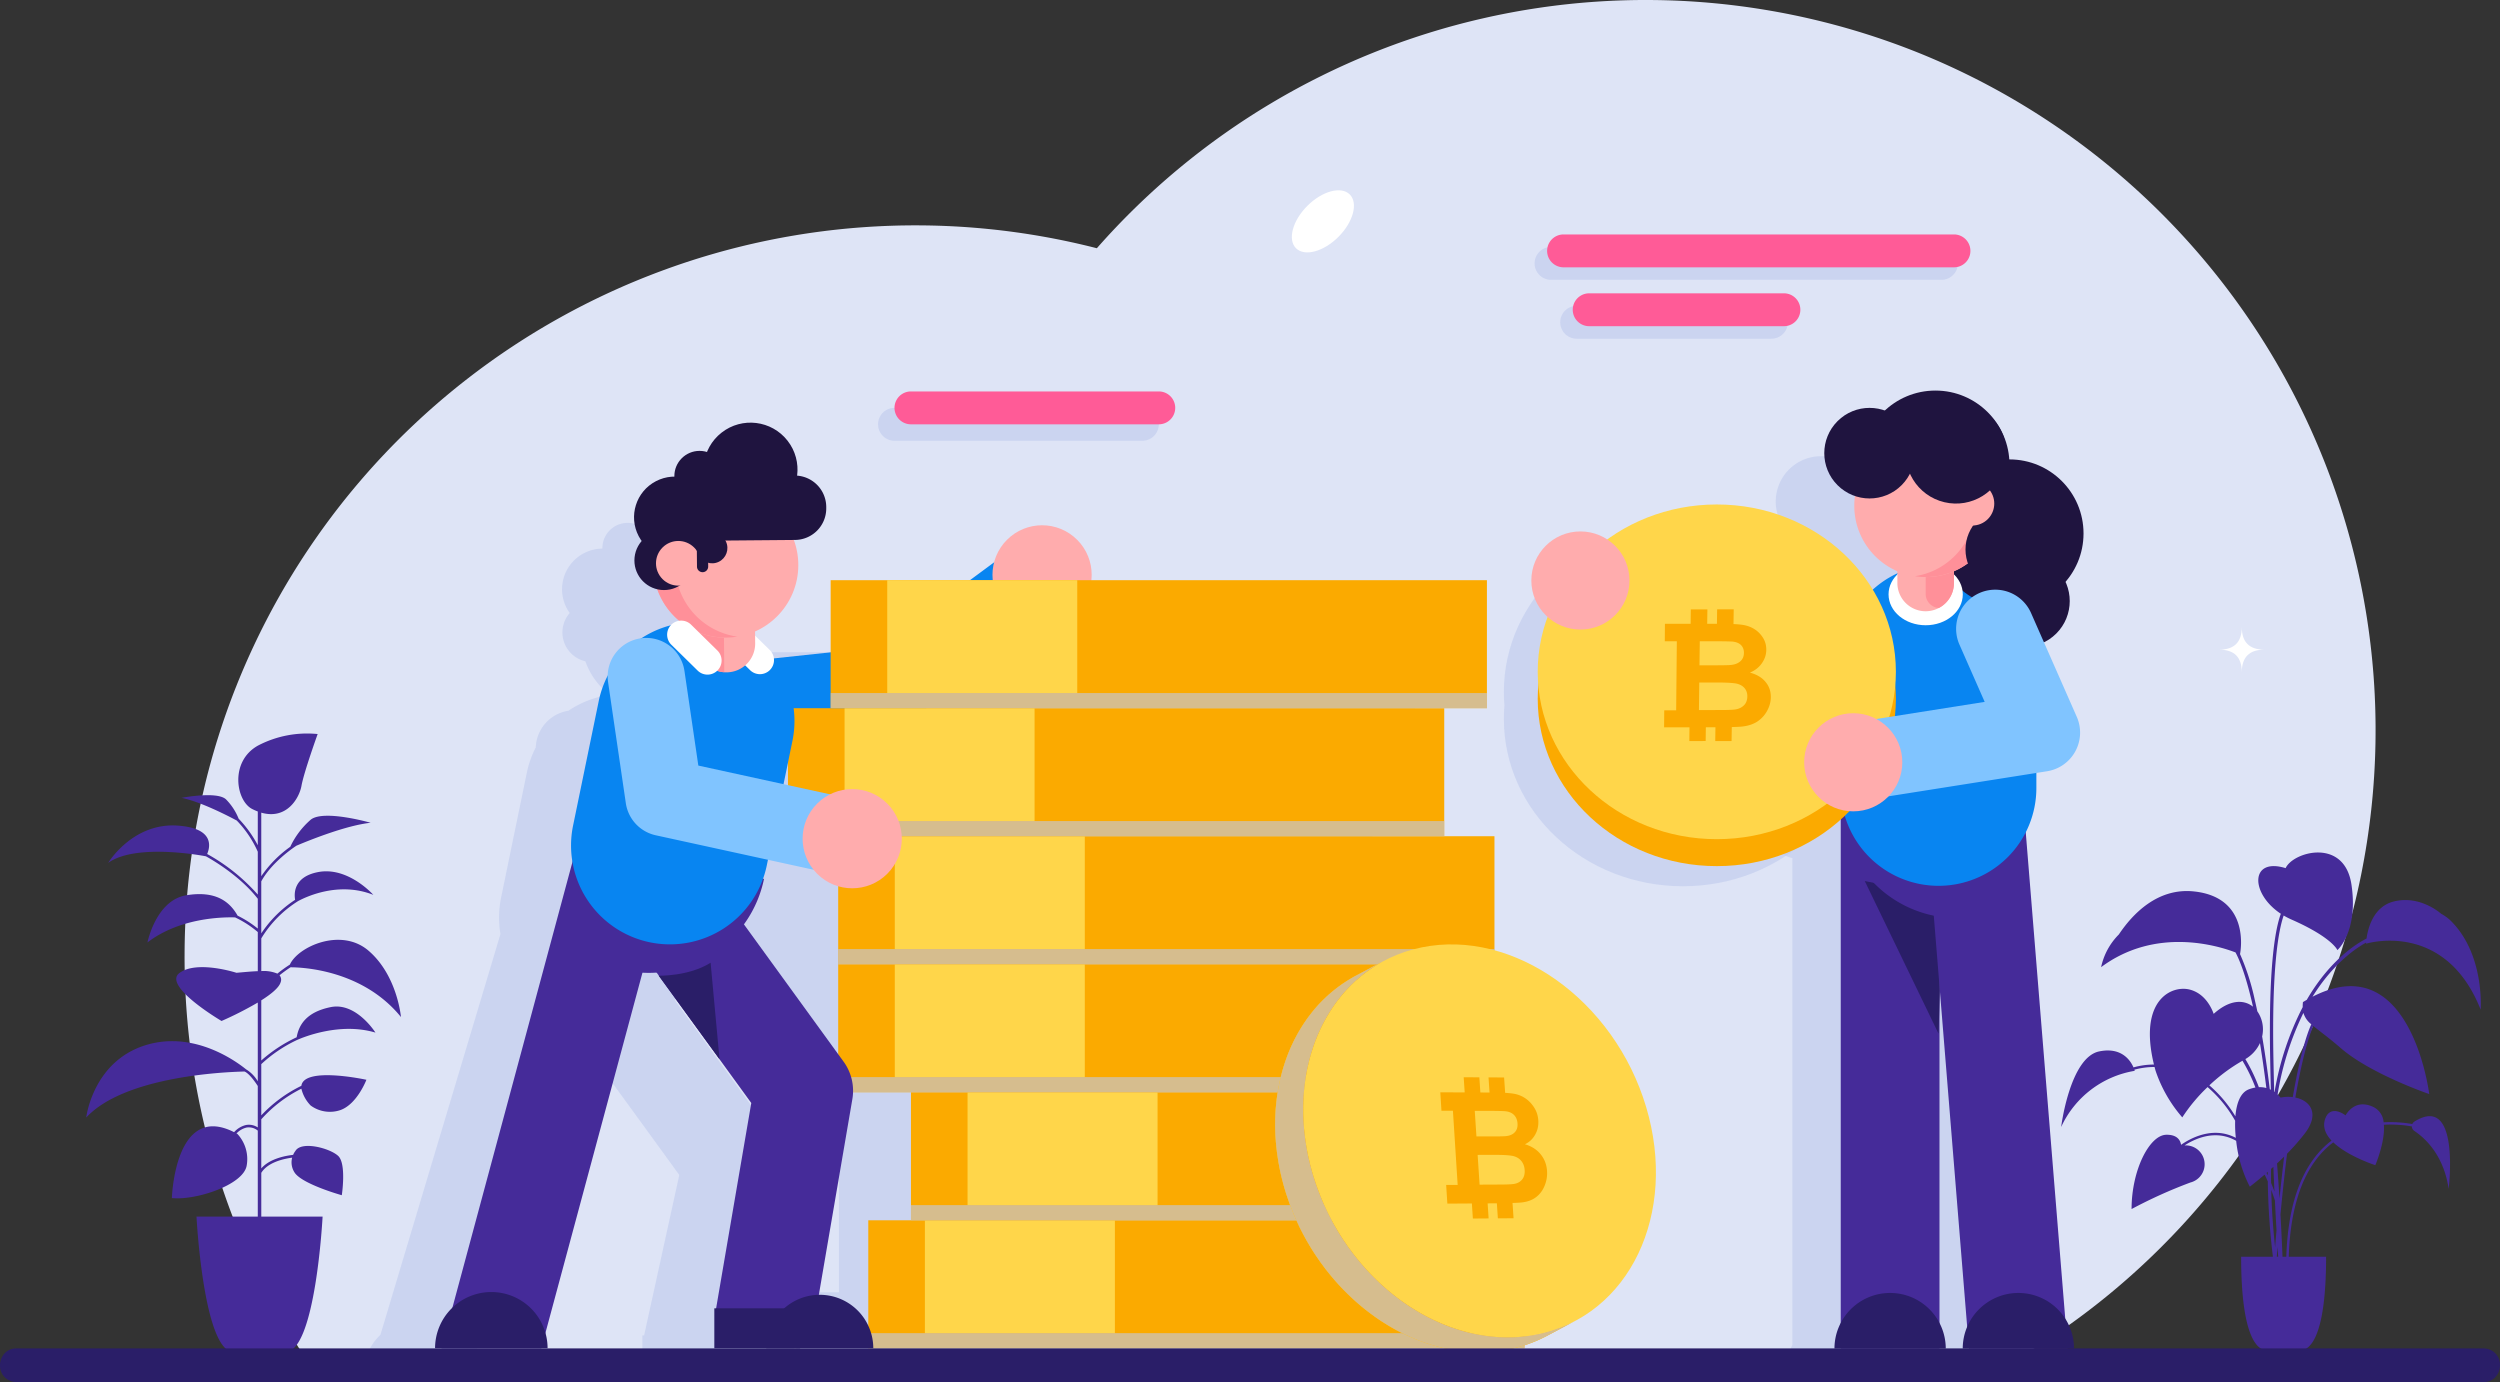 <svg xmlns="http://www.w3.org/2000/svg" width="566.908" height="313.396" viewBox="0 0 566.908 313.396">
  <rect x="0" y="0" width="566.908" height="313.396" fill="#333333" stroke="none"/>
  <g id="Group_186364" data-name="Group 186364" transform="translate(-720 -1877.348)">
    <path id="Path_442375" data-name="Path 442375" d="M365.87,407.612a164.8,164.8,0,0,0,26.5,89.88h391.64a165.64,165.64,0,0,0-21.335-293.085c-.353-.153-.709-.3-1.065-.456a165.752,165.752,0,0,0-188.871,43.266,165.728,165.728,0,0,0-206.867,160.4Z" transform="translate(395.984 1686.422)" fill="#dee4f6"/>
    <path id="Path_442376" data-name="Path 442376" d="M796.13,869.313v-58.06H784.743v-29.03h9.677v-29.03H704.732a11.249,11.249,0,0,0-22.068-4.048l-5.479,4.048H645.6V769.55l-12.868,1.373a3.178,3.178,0,0,0-.929-1.89l-3.332-3.275-.008-.937a16.468,16.468,0,0,0,8.792-20.751l.264,0a7.149,7.149,0,0,0,7.087-7.21l0-.3a7.148,7.148,0,0,0-6.61-7.065,10.652,10.652,0,0,0-20.434-5.368,5.72,5.72,0,0,0-7.4,5.515c0,.022,0,.044,0,.066h0a9.222,9.222,0,0,0-7.409,14.607,6.71,6.71,0,0,0,3.542,10.945,16.476,16.476,0,0,0,4.969,7.141,3.174,3.174,0,0,0-1.826.92c-.009.009-.017.02-.026.029a22.483,22.483,0,0,0-6.945,3.121,8.752,8.752,0,0,0-7.414,8.32,22.432,22.432,0,0,0-2.03,5.757L587.2,808.826a22.363,22.363,0,0,0-.15,8.283l-27.215,90.867a12.717,12.717,0,0,0-3.934,9.209h25.516a12.752,12.752,0,0,0-.487-3.487l21.922-71.214a23.281,23.281,0,0,0,3.792.391H606.6l12.948,17.777,8.054,11.094-7.976,36.374h-.4v9.067h34.912v0H802.955V898.343h9.677v-29.03ZM635.925,794.561v5.107l-1.007-.22Zm-9.306,37.617a23.111,23.111,0,0,0,3.16-7.794l.711-3.453-.212-.044a22.606,22.606,0,0,0,.842-3.009l.264-1.283,10.339,2.258a11.2,11.2,0,0,0,5.59,3.743v38.088Zm16.523,72.876c-.072,0-.143,0-.215.005l7.6-34.185a11.2,11.2,0,0,0,.154-1.562h13.132v29.03h-9.677v13.715A12.131,12.131,0,0,0,643.142,905.054Z" transform="translate(246.437 1272.043)" fill="#bec9ed" opacity="0.6" style="mix-blend-mode: multiply;isolation: isolate"/>
    <g id="Group_186274" data-name="Group 186274" transform="translate(882.412 1998.953)">
      <path id="Path_442377" data-name="Path 442377" d="M940.541,807.482a8.778,8.778,0,0,0,.939-.05L973,804.071a8.749,8.749,0,0,0,4.273-1.663l33.621-24.839a8.753,8.753,0,0,0-10.4-14.08l-31.71,23.427-29.156,3.11a8.753,8.753,0,0,0,.917,17.457Z" transform="translate(-931.798 -761.774)" fill="#0885f1"/>
    </g>
    <circle id="Ellipse_3261" data-name="Ellipse 3261" cx="11.249" cy="11.249" r="11.249" transform="translate(940.396 2007.707) rotate(-45)" fill="#ffacad"/>
    <path id="Path_442378" data-name="Path 442378" d="M2452.034,1114.115a9.745,9.745,0,0,0-2.438-1.844h0s-4.765-4.326-10.8-2.758c-4.605,1.2-5.8,6.12-6.107,8.389-2.333,1.184-8.057,4.76-13.186,13.27-.123.2-.241.413-.362.62-.29.167-.582.338-.877.52a10.369,10.369,0,0,0-.051,1.14,65.611,65.611,0,0,0-6.381,19.234l-.09-.064q-.088-3.506-.162-7.279c-.4-20.726,1.115-29.209,2.322-32.663a16.468,16.468,0,0,0,1.746.9c9.293,4.088,10.433,6.94,10.433,6.94s4.8-4.183,3.185-14.878-13.261-7.415-14.925-3.708c-8.075-2.5-8.073,5.736-1.088,10.345-1.338,3.671-2.814,12.387-2.414,33.082q.068,3.53.151,6.822c-.077-.038-.157-.075-.238-.11-.566-4.657-1.156-8.617-1.736-11.972a7.177,7.177,0,0,0-1.092-5.7q-.282-1.33-.553-2.477a52.962,52.962,0,0,0-3.366-10.5c.161-.829,2.276-12.882-10.482-14.213-8.232-.859-13.9,5.125-17,9.76a14.9,14.9,0,0,0-4.023,7.415c12.455-9.26,26.621-4.824,30.48-3.337.793,1.472,2.2,4.735,3.731,11.3.076.324.152.66.229,1.006-2.017-1.631-5.22-1.705-8.918,1.623-.443-1.27-1.887-4.524-5.305-5.474-4.155-1.154-11.806,2.266-8.236,16.966a17.231,17.231,0,0,0-4.641.646c-.665-1.531-2.683-4.683-7.784-3.621-6.654,1.385-8.619,17.143-8.619,17.143a22.364,22.364,0,0,1,16.684-12.739s-.024-.1-.078-.26a17.147,17.147,0,0,1,4.578-.609q.1.382.206.774a31.256,31.256,0,0,0,6.084,10.647,38.308,38.308,0,0,1,5.731-6.87,28.843,28.843,0,0,1,6.255,7.627,28.506,28.506,0,0,0,.152,3.883,10.19,10.19,0,0,0-1.854-.748c-4.593-1.343-8.838,1.116-10.563,2.331-.142-.915-.778-2.337-3.365-2.281-3.8.082-7.858,8-7.858,16.845a109.64,109.64,0,0,1,13.341-6.021,4.273,4.273,0,0,0-1.329-8.406c1.867-1.218,5.617-3.106,9.623-1.933a9.772,9.772,0,0,1,2.084.891,29.4,29.4,0,0,0,3.09,10.4s1.394-1.051,3.365-2.743q.367.741.716,1.545a159.619,159.619,0,0,0,1.159,17.074h-7.205c0,19.013,3.993,21.231,5.83,21.231h7.605c1.838,0,5.831-2.218,5.831-21.231h-8.471c.4-12.452,3.8-21.17,10.1-25.933,3.335,3.195,9.53,5.177,9.53,5.177s2.25-5.2,1.945-9.167a27.9,27.9,0,0,1,6.347.384,1.274,1.274,0,0,0,.57,1.028c2.392,1.591,6.631,5.427,7.77,13.11,0,0,2.711-21.745-7.748-15.253a1.24,1.24,0,0,0-.49.57,28.529,28.529,0,0,0-6.51-.39,4.188,4.188,0,0,0-2.17-3.4c-3.683-1.83-5.691.528-6.466,1.822-1.967-1.42-3.7-1.295-4.467.428-.882,1.969-.145,3.76,1.293,5.294-6.406,4.881-9.854,13.731-10.257,26.331h-.857q-.209-5.02-.466-9.568c.488-5.169.992-9.746,1.5-13.795a50.318,50.318,0,0,0,4.066-4.649c3.347-4.4,1.23-7.385-2.191-8.081,1.713-9.839,3.263-14.342,4.081-16.218,1.379,1.149,3.4,2.566,6.219,5.006,6.8,5.9,20.061,10.424,20.061,10.424s-4.141-33.569-26.473-22.069c4.616-7.455,9.743-10.947,12.168-12.285-.01.161-.013.254-.013.254s17.867-5.514,25.979,14.957C2458.561,1134.015,2459.512,1121.783,2452.034,1114.115Zm-39.375,75.925h-.322q.087-1.1.175-2.179C2412.563,1188.632,2412.612,1189.36,2412.659,1190.04Zm-1.614-19.907q.255-.229.516-.467.122,2.962.249,5.612-.369-1.019-.762-1.962Q2411.025,1171.692,2411.045,1170.133Zm-1.075-18.342a5.615,5.615,0,0,0-1.7-.188,39.347,39.347,0,0,0-3.058-6.371,8.2,8.2,0,0,0,3.309-3.635C2409,1144.538,2409.494,1147.919,2409.969,1151.791Zm-12.925-.6a39.579,39.579,0,0,1,7.512-5.58,38.335,38.335,0,0,1,2.938,6.073,7.554,7.554,0,0,0-1.535.426c-1.856.726-2.763,3.105-3.009,6.107A28.874,28.874,0,0,0,2397.044,1151.189Zm13.243,19.616c0,.268,0,.534,0,.8-.09-.19-.182-.377-.274-.562Zm1.621,6.477q.186,3.726.368,6.773-.163,1.855-.322,3.806c-.5-4.618-.777-8.933-.876-12.963Q2411.508,1176.038,2411.907,1177.282Zm.487-8.388c.53-.5,1.07-1.017,1.614-1.557-.356,2.907-.71,6.078-1.058,9.539Q2412.689,1172.681,2412.395,1168.894Zm3.568-15.042a8.73,8.73,0,0,0-2.774.114,7.175,7.175,0,0,0-.669-.718,66.4,66.4,0,0,1,5.856-18.491,5.163,5.163,0,0,0,1.789,2.58C2419.318,1139.174,2417.722,1143.667,2415.962,1153.852Z" transform="translate(-1176.046 972.277)" fill="#452b99"/>
    <path id="Path_442379" data-name="Path 442379" d="M332.572,1036.024s-.82-9.46-7.376-15.06c-6.236-5.327-15.994-.891-17.814,3.169a30.322,30.322,0,0,0-2.833,2.047,8.087,8.087,0,0,0-3.648-.577v-7.414a25.819,25.819,0,0,1,8.357-8.465h0c2.015-1.078,9.349-4.466,17.05-1.4,0,0-5.756-6.516-12.6-5.154-5.47,1.089-5.388,4.823-5.136,6.274a26.874,26.874,0,0,0-7.677,7.608V1005.26c2.288-4.2,7.055-7.482,7.975-8.089,3.382-1.429,11.369-4.606,16.821-5.2,0,0-10.532-3.02-13.533-.735a18.568,18.568,0,0,0-4.685,6.178,26.714,26.714,0,0,0-6.578,6.676V989.679c5.784,1.672,8.628-3.331,9.118-6.088.545-3.066,3.667-11.738,3.667-11.738a23.977,23.977,0,0,0-13.511,2.608c-6.482,3.593-5.023,12.515-1.327,14.394a12.661,12.661,0,0,0,1.263.56v7.657a26.444,26.444,0,0,0-4.341-6.024,13.177,13.177,0,0,0-2.885-4.4c-2.078-1.886-10.076-.322-10.076-.322,4.245.834,10.415,4.006,12.533,5.14a24.409,24.409,0,0,1,4.769,7.072v9.722a43.116,43.116,0,0,0-11.48-9.207c.657-1.523,1.751-5.848-6.668-6.437-10.245-.717-15.778,8.452-15.778,8.452,6.411-4.579,21.965-1.528,22.176-1.487,2.114,1.181,7.895,4.686,11.75,9.626v6.758a23.555,23.555,0,0,0-4.576-2.924c-1.814-3.232-5.027-5.717-11.635-4.628-6.9,1.137-8.806,10.7-8.806,10.7,7.314-5.618,17.058-5.766,19.877-5.679a22.917,22.917,0,0,1,5.141,3.32v8.872c-1.641.059-3.4.249-4.84.366,0,0-8.913-2.9-12.909.034s9.528,10.894,9.528,10.894a79.542,79.542,0,0,0,8.22-4.179V1050.6a7.838,7.838,0,0,0-2.655-2.714c-2.348-1.9-11.7-8.669-22.382-5.6-12.362,3.552-13.865,16.529-13.865,16.529,8.631-9.3,31.053-10.323,35.886-10.436.3.106,1.3.647,3.015,3.284v9.4a3.639,3.639,0,0,0-2.62-.565,5.233,5.233,0,0,0-2.754,1.635c-13.463-6.836-14.106,14.948-14.106,14.948,5.328.564,16.136-2.92,16.956-7.325a8.376,8.376,0,0,0-2.1-7.223c-.068-.038-.134-.072-.2-.109a4.531,4.531,0,0,1,2.309-1.343,3.209,3.209,0,0,1,2.516.7v19.5h-13.9s1.595,30.735,8.459,30.735h11.679c6.864,0,8.459-30.735,8.459-30.735H300.9v-9.923c1.452-2.376,5-3.179,7-3.446a4.189,4.189,0,0,0,.5,3.295c1.571,2.664,10.757,5.225,10.757,5.225s1.093-7.137-.82-8.913-8.332-3.449-9.7-1.127a3.963,3.963,0,0,0-.519.888c-1.839.208-5.343.887-7.221,3.072v-11.134a30.251,30.251,0,0,1,9.094-6.939,8.147,8.147,0,0,0,2.11,3.813,7.379,7.379,0,0,0,6.762,1.024c3.791-1.366,5.874-6.864,5.874-6.864s-14.125-3.076-14.749,1.37a31.14,31.14,0,0,0-9.091,6.7v-11.615a31.417,31.417,0,0,1,8.117-5.484c1.365-.608,9.728-4.079,17.773-1.668,0,0-4.368-6.954-10.14-5.781-5.353,1.087-7.2,3.859-7.725,6.836a33.236,33.236,0,0,0-8.024,5.268v-13.635c2.2-1.39,4.03-2.871,4.392-4.11a1.552,1.552,0,0,0-.255-1.577,30.646,30.646,0,0,1,2.5-1.811C309.959,1024.745,323.809,1025.211,332.572,1036.024Z" transform="translate(478.351 1071.949)" fill="#452b99"/>
    <g id="Group_186275" data-name="Group 186275" transform="translate(898.683 2008.914)">
      <rect id="Rectangle_21472" data-name="Rectangle 21472" width="148.818" height="29.03" transform="translate(18.212 145.151)" fill="#fbaa00"/>
      <rect id="Rectangle_21473" data-name="Rectangle 21473" width="43.087" height="25.592" transform="translate(31.047 145.151)" fill="#ffd64a"/>
      <rect id="Rectangle_21474" data-name="Rectangle 21474" width="148.818" height="29.03" transform="translate(27.889 116.12)" fill="#fbaa00"/>
      <rect id="Rectangle_21475" data-name="Rectangle 21475" width="43.087" height="25.592" transform="translate(40.723 116.12)" fill="#ffd64a"/>
      <rect id="Rectangle_21476" data-name="Rectangle 21476" width="148.818" height="29.03" transform="translate(11.388 87.09)" fill="#fbaa00"/>
      <rect id="Rectangle_21477" data-name="Rectangle 21477" width="43.087" height="25.592" transform="translate(24.222 87.09)" fill="#ffd64a"/>
      <rect id="Rectangle_21478" data-name="Rectangle 21478" width="148.818" height="29.03" transform="translate(11.388 58.06)" fill="#fbaa00"/>
      <rect id="Rectangle_21479" data-name="Rectangle 21479" width="43.087" height="25.592" transform="translate(24.222 58.06)" fill="#ffd64a"/>
      <rect id="Rectangle_21480" data-name="Rectangle 21480" width="148.818" height="3.438" transform="translate(18.212 170.743)" fill="#bec9ed" opacity="0.6" style="mix-blend-mode: multiply;isolation: isolate"/>
      <rect id="Rectangle_21481" data-name="Rectangle 21481" width="148.818" height="3.438" transform="translate(27.889 141.713)" fill="#bec9ed" opacity="0.6" style="mix-blend-mode: multiply;isolation: isolate"/>
      <rect id="Rectangle_21482" data-name="Rectangle 21482" width="148.818" height="29.03" transform="translate(0 29.03)" fill="#fbaa00"/>
      <rect id="Rectangle_21483" data-name="Rectangle 21483" width="43.087" height="25.592" transform="translate(12.834 29.03)" fill="#ffd64a"/>
      <rect id="Rectangle_21484" data-name="Rectangle 21484" width="148.818" height="29.03" transform="translate(9.677)" fill="#fbaa00"/>
      <rect id="Rectangle_21485" data-name="Rectangle 21485" width="43.087" height="25.592" transform="translate(22.511)" fill="#ffd64a"/>
      <rect id="Rectangle_21486" data-name="Rectangle 21486" width="148.818" height="3.438" transform="translate(0 54.622)" fill="#bec9ed" opacity="0.6" style="mix-blend-mode: multiply;isolation: isolate"/>
      <rect id="Rectangle_21487" data-name="Rectangle 21487" width="148.818" height="3.438" transform="translate(9.677 25.592)" fill="#bec9ed" opacity="0.6" style="mix-blend-mode: multiply;isolation: isolate"/>
      <rect id="Rectangle_21488" data-name="Rectangle 21488" width="148.818" height="3.438" transform="translate(11.388 112.683)" fill="#bec9ed" opacity="0.6" style="mix-blend-mode: multiply;isolation: isolate"/>
      <rect id="Rectangle_21489" data-name="Rectangle 21489" width="148.818" height="3.438" transform="translate(11.388 83.653)" fill="#bec9ed" opacity="0.6" style="mix-blend-mode: multiply;isolation: isolate"/>
    </g>
    <path id="Path_442380" data-name="Path 442380" d="M1586.254,1298.453c-.584.119-1.169.216-1.755.3-.166.025-.333.046-.5.069q-.688.092-1.378.155c-.144.013-.287.029-.431.041q-.876.069-1.752.094c-.119,0-.239,0-.358,0q-.719.012-1.437,0c-.172,0-.343-.009-.514-.016q-.77-.03-1.539-.092c-.079-.006-.158-.01-.238-.017-.585-.052-1.169-.121-1.753-.2-.158-.022-.315-.047-.473-.071q-.68-.1-1.357-.23c-.157-.03-.316-.058-.473-.089-.58-.116-1.158-.244-1.735-.388-.076-.019-.151-.042-.227-.061q-.76-.195-1.515-.421-.253-.076-.5-.154-.7-.218-1.39-.462c-.116-.041-.233-.079-.35-.121q-.847-.307-1.685-.652c-.137-.056-.274-.117-.411-.175q-.658-.278-1.31-.58c-.159-.073-.318-.146-.477-.222-.546-.26-1.089-.528-1.627-.812l-.024-.012c-.545-.288-1.085-.592-1.622-.9-.153-.089-.306-.18-.458-.272q-.626-.372-1.244-.767c-.13-.083-.262-.164-.392-.249q-.782-.51-1.55-1.052c-.1-.073-.2-.15-.307-.224q-.627-.451-1.243-.924-.221-.17-.441-.342-.651-.512-1.289-1.046c-.069-.058-.139-.113-.207-.171q-.729-.619-1.437-1.271c-.128-.117-.255-.237-.382-.356q-.547-.511-1.082-1.04c-.126-.124-.252-.247-.377-.373q-.684-.69-1.348-1.407c-.055-.059-.108-.121-.162-.181q-.585-.641-1.151-1.3c-.125-.145-.248-.292-.371-.439q-.514-.614-1.012-1.246c-.085-.108-.173-.214-.257-.323-.216-.278-.423-.566-.634-.849-.244-.327-.491-.652-.729-.986-.2-.285-.4-.577-.594-.866-.23-.337-.463-.672-.687-1.015q-.553-.849-1.08-1.721c-.055-.091-.107-.185-.161-.277q-.456-.769-.89-1.556c-.083-.151-.164-.3-.246-.454q-.409-.76-.8-1.536c-.053-.107-.109-.212-.161-.32-.092-.187-.176-.38-.266-.569-.293-.615-.578-1.234-.849-1.863-.126-.291-.246-.586-.367-.88q-.3-.731-.585-1.474-.184-.486-.361-.977-.235-.657-.454-1.323c-.167-.5-.336-1.006-.489-1.517-.168-.563-.323-1.125-.471-1.687-.193-.728-.373-1.454-.533-2.179,0-.007,0-.014,0-.021-.157-.715-.3-1.427-.422-2.138-.04-.224-.073-.447-.11-.671-.083-.506-.161-1.011-.228-1.515-.034-.252-.065-.5-.095-.756q-.09-.754-.155-1.5c-.02-.227-.043-.455-.06-.682-.056-.74-.1-1.477-.121-2.208,0-.048,0-.1,0-.144-.02-.717-.019-1.429-.007-2.138.006-.358.014-.715.028-1.07.005-.132.008-.264.015-.4q.039-.8.1-1.6c.012-.145.028-.287.042-.431q.056-.606.126-1.207c.023-.189.048-.378.073-.566q.067-.505.146-1.005.06-.385.126-.768.08-.46.17-.915c.049-.252.1-.5.153-.754s.113-.5.171-.749q.144-.618.306-1.227c.06-.225.12-.451.183-.674.121-.428.251-.851.385-1.272.06-.187.116-.376.178-.562.163-.488.337-.97.518-1.448.034-.09.064-.182.1-.271q.328-.848.693-1.672c.071-.161.148-.317.221-.477.177-.386.356-.771.545-1.149.1-.2.2-.394.306-.59.173-.333.349-.663.532-.988.115-.2.233-.407.351-.609q.274-.467.56-.924c.125-.2.25-.4.377-.591.2-.307.408-.607.617-.906.127-.181.252-.364.382-.542.228-.312.464-.617.7-.92.117-.149.23-.3.349-.449q.52-.643,1.069-1.258l.043-.05c.381-.425.775-.837,1.177-1.24.13-.13.265-.253.4-.381.277-.269.556-.536.843-.795.156-.14.316-.275.474-.413.286-.248.576-.493.871-.731.174-.14.35-.278.527-.414q.439-.339.891-.662c.2-.14.39-.281.589-.416s.371-.248.558-.37q.364-.237.734-.465.288-.177.581-.347c.364-.212.728-.423,1.1-.621l-6.346,3.363q-.382.2-.758.415c-.117.066-.229.139-.345.206q-.292.17-.579.346-.371.228-.735.465c-.187.122-.374.244-.558.37-.087.06-.178.115-.265.176-.111.077-.215.162-.324.24q-.451.324-.89.661c-.177.137-.354.275-.529.415-.295.238-.584.482-.87.731-.109.095-.225.183-.333.28-.048.043-.093.09-.141.133-.287.259-.566.526-.843.795-.132.128-.267.251-.4.381q-.6.6-1.177,1.24l-.043.051q-.549.614-1.069,1.256c-.12.149-.235.3-.353.454-.236.3-.471.605-.7.916-.04.055-.083.106-.123.161-.09.125-.172.256-.26.382-.209.3-.416.6-.616.905-.128.2-.253.393-.377.591q-.286.456-.56.923c-.067.115-.141.225-.207.341-.05.088-.095.181-.145.27-.182.325-.358.655-.531.987-.1.2-.207.392-.307.592-.188.377-.368.761-.544,1.148-.073.16-.15.316-.221.477q-.363.824-.692,1.671c-.035.09-.065.183-.1.274-.18.477-.354.958-.517,1.445-.016.047-.034.092-.049.139-.046.139-.084.284-.128.424-.134.421-.264.844-.385,1.272-.063.224-.123.448-.183.674q-.161.609-.306,1.226c-.032.135-.07.267-.1.4-.026.114-.046.232-.071.347-.053.25-.1.5-.153.753q-.089.456-.17.915-.066.383-.126.768c-.024.153-.053.3-.075.457-.026.181-.046.365-.07.548s-.05.377-.073.566c-.048.4-.089.8-.126,1.208-.013.144-.03.286-.042.431,0,.039-.008.077-.011.115-.039.492-.069.987-.093,1.484-.006.13-.009.262-.015.392-.01.262-.023.524-.029.787,0,.094,0,.19,0,.284-.012.708-.012,1.42.007,2.138,0,.041,0,.08,0,.12,0,.008,0,.016,0,.023.022.731.065,1.468.121,2.208.006.073.006.145.012.218.012.154.034.309.048.463q.066.749.155,1.5c.016.133.024.265.041.4.015.118.038.239.054.357.067.5.145,1.009.228,1.515.027.162.045.322.073.484.011.062.026.125.037.187.126.711.264,1.423.422,2.138,0,.006,0,.013,0,.019v0c.16.724.341,1.451.533,2.178.017.064.03.128.047.192q.2.747.424,1.5.138.46.283.917c.064.2.139.4.206.6q.22.666.454,1.323c.06.167.111.337.173.5s.128.315.188.474q.282.744.585,1.474c.078.189.147.384.227.572.045.1.1.2.141.308q.408.943.849,1.863c.068.145.129.294.2.438.021.044.044.088.066.132.053.107.108.213.161.319q.387.777.8,1.537c.081.151.162.3.245.453.06.109.116.219.177.327.232.415.472.823.713,1.23.054.091.106.185.16.276q.478.8.98,1.574c.032.05.067.1.1.148.223.343.456.677.686,1.014.2.29.392.583.595.868.238.334.484.658.729.986.18.242.354.49.538.727.032.041.065.08.1.121.084.109.172.215.257.323q.5.632,1.013,1.245.184.221.37.439.567.662,1.151,1.3c.054.06.107.121.162.181q.662.719,1.349,1.407c.124.125.25.248.376.372q.536.53,1.084,1.042c.126.118.252.238.38.354q.71.651,1.439,1.272c.067.057.136.112.2.168q.639.537,1.292,1.049.219.172.44.341.617.474,1.245.926c.1.073.2.149.3.222q.768.543,1.55,1.053c.13.085.261.166.392.249q.618.394,1.244.768c.152.091.3.182.457.271.537.312,1.078.616,1.623.9l.019.009c.54.285,1.086.554,1.633.815.157.075.316.148.474.221q.654.3,1.314.581c.136.057.271.117.408.173q.838.345,1.686.652c.116.042.233.08.349.121q.694.244,1.392.462.25.078.5.154.756.226,1.517.421c.076.019.151.042.227.061.576.144,1.155.271,1.735.388.157.032.315.06.473.089q.677.128,1.357.23c.158.024.315.049.473.071.584.08,1.168.149,1.754.2.079.007.158.01.238.017.513.042,1.026.072,1.539.092.172.007.343.011.514.016q.718.017,1.437,0c.119,0,.238,0,.358,0q.877-.024,1.752-.094c.144-.011.287-.027.431-.041q.69-.063,1.379-.155c.167-.022.333-.044.5-.069.586-.087,1.172-.184,1.755-.3a31.788,31.788,0,0,0,8.562-3.053l6.346-3.363A31.766,31.766,0,0,1,1586.254,1298.453Z" transform="translate(-517.636 881.5)" fill="#ffd64a"/>
    <path id="Path_442381" data-name="Path 442381" d="M1583.451,1196.893c20.866-4.253,43.65,11.948,50.892,36.187s-3.8,47.335-24.666,51.588-43.649-11.947-50.892-36.187S1562.586,1201.146,1583.451,1196.893Z" transform="translate(-541.061 895.285)" fill="#ffd64a"/>
    <path id="Path_442383" data-name="Path 442383" d="M1586.254,1298.453c-.584.119-1.169.216-1.755.3-.166.025-.333.046-.5.069q-.688.092-1.378.155c-.144.013-.287.029-.431.041q-.876.069-1.752.094c-.119,0-.239,0-.358,0q-.719.012-1.437,0c-.172,0-.343-.009-.514-.016q-.77-.03-1.539-.092c-.079-.006-.158-.01-.238-.017-.585-.052-1.169-.121-1.753-.2-.158-.022-.315-.047-.473-.071q-.68-.1-1.357-.23c-.157-.03-.316-.058-.473-.089-.58-.116-1.158-.244-1.735-.388-.076-.019-.151-.042-.227-.061q-.76-.195-1.515-.421-.253-.076-.5-.154-.7-.218-1.39-.462c-.116-.041-.233-.079-.35-.121q-.847-.307-1.685-.652c-.137-.056-.274-.117-.411-.175q-.658-.278-1.31-.58c-.159-.073-.318-.146-.477-.222-.546-.26-1.089-.528-1.627-.812l-.024-.012c-.545-.288-1.085-.592-1.622-.9-.153-.089-.306-.18-.458-.272q-.626-.372-1.244-.767c-.13-.083-.262-.164-.392-.249q-.782-.51-1.55-1.052c-.1-.073-.2-.15-.307-.224q-.627-.451-1.243-.924-.221-.17-.441-.342-.651-.512-1.289-1.046c-.069-.058-.139-.113-.207-.171q-.729-.619-1.437-1.271c-.128-.117-.255-.237-.382-.356q-.547-.511-1.082-1.04c-.126-.124-.252-.247-.377-.373q-.684-.69-1.348-1.407c-.055-.059-.108-.121-.162-.181q-.585-.641-1.151-1.3c-.125-.145-.248-.292-.371-.439q-.514-.614-1.012-1.246c-.085-.108-.173-.214-.257-.323-.216-.278-.423-.566-.634-.849-.244-.327-.491-.652-.729-.986-.2-.285-.4-.577-.594-.866-.23-.337-.463-.672-.687-1.015q-.553-.849-1.08-1.721c-.055-.091-.107-.185-.161-.277q-.456-.769-.89-1.556c-.083-.151-.164-.3-.246-.454q-.409-.76-.8-1.536c-.053-.107-.109-.212-.161-.32-.092-.187-.176-.38-.266-.569-.293-.615-.578-1.234-.849-1.863-.126-.291-.246-.586-.367-.88q-.3-.731-.585-1.474-.184-.486-.361-.977-.235-.657-.454-1.323c-.167-.5-.336-1.006-.489-1.517-.168-.563-.323-1.125-.471-1.687-.193-.728-.373-1.454-.533-2.179,0-.007,0-.014,0-.021-.157-.715-.3-1.427-.422-2.138-.04-.224-.073-.447-.11-.671-.083-.506-.161-1.011-.228-1.515-.034-.252-.065-.5-.095-.756q-.09-.754-.155-1.5c-.02-.227-.043-.455-.06-.682-.056-.74-.1-1.477-.121-2.208,0-.048,0-.1,0-.144-.02-.717-.019-1.429-.007-2.138.006-.358.014-.715.028-1.07.005-.132.008-.264.015-.4q.039-.8.1-1.6c.012-.145.028-.287.042-.431q.056-.606.126-1.207c.023-.189.048-.378.073-.566q.067-.505.146-1.005.06-.385.126-.768.08-.46.17-.915c.049-.252.1-.5.153-.754s.113-.5.171-.749q.144-.618.306-1.227c.06-.225.12-.451.183-.674.121-.428.251-.851.385-1.272.06-.187.116-.376.178-.562.163-.488.337-.97.518-1.448.034-.09.064-.182.1-.271q.328-.848.693-1.672c.071-.161.148-.317.221-.477.177-.386.356-.771.545-1.149.1-.2.2-.394.306-.59.173-.333.349-.663.532-.988.115-.2.233-.407.351-.609q.274-.467.56-.924c.125-.2.25-.4.377-.591.2-.307.408-.607.617-.906.127-.181.252-.364.382-.542.228-.312.464-.617.7-.92.117-.149.23-.3.349-.449q.52-.643,1.069-1.258l.043-.05c.381-.425.775-.837,1.177-1.24.13-.13.265-.253.4-.381.277-.269.556-.536.843-.795.156-.14.316-.275.474-.413.286-.248.576-.493.871-.731.174-.14.35-.278.527-.414q.439-.339.891-.662c.2-.14.39-.281.589-.416s.371-.248.558-.37q.364-.237.734-.465.288-.177.581-.347c.364-.212.728-.423,1.1-.621l-6.346,3.363q-.382.2-.758.415c-.117.066-.229.139-.345.206q-.292.17-.579.346-.371.228-.735.465c-.187.122-.374.244-.558.37-.087.06-.178.115-.265.176-.111.077-.215.162-.324.24q-.451.324-.89.661c-.177.137-.354.275-.529.415-.295.238-.584.482-.87.731-.109.095-.225.183-.333.28-.048.043-.093.09-.141.133-.287.259-.566.526-.843.795-.132.128-.267.251-.4.381q-.6.6-1.177,1.24l-.043.051q-.549.614-1.069,1.256c-.12.149-.235.3-.353.454-.236.3-.471.605-.7.916-.04.055-.083.106-.123.161-.09.125-.172.256-.26.382-.209.3-.416.6-.616.905-.128.2-.253.393-.377.591q-.286.456-.56.923c-.067.115-.141.225-.207.341-.05.088-.095.181-.145.27-.182.325-.358.655-.531.987-.1.2-.207.392-.307.592-.188.377-.368.761-.544,1.148-.073.16-.15.316-.221.477q-.363.824-.692,1.671c-.035.09-.065.183-.1.274-.18.477-.354.958-.517,1.445-.016.047-.034.092-.049.139-.046.139-.084.284-.128.424-.134.421-.264.844-.385,1.272-.063.224-.123.448-.183.674q-.161.609-.306,1.226c-.032.135-.07.267-.1.4-.026.114-.046.232-.071.347-.053.25-.1.5-.153.753q-.089.456-.17.915-.066.383-.126.768c-.024.153-.053.3-.075.457-.026.181-.046.365-.07.548s-.05.377-.073.566c-.048.4-.089.8-.126,1.208-.013.144-.03.286-.042.431,0,.039-.008.077-.011.115-.039.492-.069.987-.093,1.484-.006.13-.009.262-.015.392-.01.262-.023.524-.029.787,0,.094,0,.19,0,.284-.012.708-.012,1.42.007,2.138,0,.041,0,.08,0,.12,0,.008,0,.016,0,.023.022.731.065,1.468.121,2.208.006.073.006.145.012.218.012.154.034.309.048.463q.066.749.155,1.5c.016.133.024.265.041.4.015.118.038.239.054.357.067.5.145,1.009.228,1.515.027.162.045.322.073.484.011.062.026.125.037.187.126.711.264,1.423.422,2.138,0,.006,0,.013,0,.019v0c.16.724.341,1.451.533,2.178.017.064.03.128.047.192q.2.747.424,1.5.138.46.283.917c.064.2.139.4.206.6q.22.666.454,1.323c.06.167.111.337.173.5s.128.315.188.474q.282.744.585,1.474c.078.189.147.384.227.572.045.1.1.2.141.308q.408.943.849,1.863c.068.145.129.294.2.438.021.044.044.088.066.132.053.107.108.213.161.319q.387.777.8,1.537c.081.151.162.3.245.453.06.109.116.219.177.327.232.415.472.823.713,1.23.054.091.106.185.16.276q.478.8.98,1.574c.032.05.067.1.1.148.223.343.456.677.686,1.014.2.29.392.583.595.868.238.334.484.658.729.986.18.242.354.49.538.727.032.041.065.08.1.121.084.109.172.215.257.323q.5.632,1.013,1.245.184.221.37.439.567.662,1.151,1.3c.054.06.107.121.162.181q.662.719,1.349,1.407c.124.125.25.248.376.372q.536.53,1.084,1.042c.126.118.252.238.38.354q.71.651,1.439,1.272c.067.057.136.112.2.168q.639.537,1.292,1.049.219.172.44.341.617.474,1.245.926c.1.073.2.149.3.222q.768.543,1.55,1.053c.13.085.261.166.392.249q.618.394,1.244.768c.152.091.3.182.457.271.537.312,1.078.616,1.623.9l.019.009c.54.285,1.086.554,1.633.815.157.075.316.148.474.221q.654.3,1.314.581c.136.057.271.117.408.173q.838.345,1.686.652c.116.042.233.08.349.121q.694.244,1.392.462.25.078.5.154.756.226,1.517.421c.076.019.151.042.227.061.576.144,1.155.271,1.735.388.157.032.315.06.473.089q.677.128,1.357.23c.158.024.315.049.473.071.584.08,1.168.149,1.754.2.079.007.158.01.238.017.513.042,1.026.072,1.539.092.172.007.343.011.514.016q.718.017,1.437,0c.119,0,.238,0,.358,0q.877-.024,1.752-.094c.144-.011.287-.027.431-.041q.69-.063,1.379-.155c.167-.022.333-.044.5-.069.586-.087,1.172-.184,1.755-.3a31.788,31.788,0,0,0,8.562-3.053l6.346-3.363A31.766,31.766,0,0,1,1586.254,1298.453Z" transform="translate(-517.636 881.5)" fill="#fbaa00"/>
    <path id="Path_442384" data-name="Path 442384" d="M1586.254,1298.453c-.584.119-1.169.216-1.755.3-.166.025-.333.046-.5.069q-.688.092-1.378.155c-.144.013-.287.029-.431.041q-.876.069-1.752.094c-.119,0-.239,0-.358,0q-.719.012-1.437,0c-.172,0-.343-.009-.514-.016q-.77-.03-1.539-.092c-.079-.006-.158-.01-.238-.017-.585-.052-1.169-.121-1.753-.2-.158-.022-.315-.047-.473-.071q-.68-.1-1.357-.23c-.157-.03-.316-.058-.473-.089-.58-.116-1.158-.244-1.735-.388-.076-.019-.151-.042-.227-.061q-.76-.195-1.515-.421-.253-.076-.5-.154-.7-.218-1.39-.462c-.116-.041-.233-.079-.35-.121q-.847-.307-1.685-.652c-.137-.056-.274-.117-.411-.175q-.658-.278-1.31-.58c-.159-.073-.318-.146-.477-.222-.546-.26-1.089-.528-1.627-.812l-.024-.012c-.545-.288-1.085-.592-1.622-.9-.153-.089-.306-.18-.458-.272q-.626-.372-1.244-.767c-.13-.083-.262-.164-.392-.249q-.782-.51-1.55-1.052c-.1-.073-.2-.15-.307-.224q-.627-.451-1.243-.924-.221-.17-.441-.342-.651-.512-1.289-1.046c-.069-.058-.139-.113-.207-.171q-.729-.619-1.437-1.271c-.128-.117-.255-.237-.382-.356q-.547-.511-1.082-1.04c-.126-.124-.252-.247-.377-.373q-.684-.69-1.348-1.407c-.055-.059-.108-.121-.162-.181q-.585-.641-1.151-1.3c-.125-.145-.248-.292-.371-.439q-.514-.614-1.012-1.246c-.085-.108-.173-.214-.257-.323-.216-.278-.423-.566-.634-.849-.244-.327-.491-.652-.729-.986-.2-.285-.4-.577-.594-.866-.23-.337-.463-.672-.687-1.015q-.553-.849-1.08-1.721c-.055-.091-.107-.185-.161-.277q-.456-.769-.89-1.556c-.083-.151-.164-.3-.246-.454q-.409-.76-.8-1.536c-.053-.107-.109-.212-.161-.32-.092-.187-.176-.38-.266-.569-.293-.615-.578-1.234-.849-1.863-.126-.291-.246-.586-.367-.88q-.3-.731-.585-1.474-.184-.486-.361-.977-.235-.657-.454-1.323c-.167-.5-.336-1.006-.489-1.517-.168-.563-.323-1.125-.471-1.687-.193-.728-.373-1.454-.533-2.179,0-.007,0-.014,0-.021-.157-.715-.3-1.427-.422-2.138-.04-.224-.073-.447-.11-.671-.083-.506-.161-1.011-.228-1.515-.034-.252-.065-.5-.095-.756q-.09-.754-.155-1.5c-.02-.227-.043-.455-.06-.682-.056-.74-.1-1.477-.121-2.208,0-.048,0-.1,0-.144-.02-.717-.019-1.429-.007-2.138.006-.358.014-.715.028-1.07.005-.132.008-.264.015-.4q.039-.8.1-1.6c.012-.145.028-.287.042-.431q.056-.606.126-1.207c.023-.189.048-.378.073-.566q.067-.505.146-1.005.06-.385.126-.768.08-.46.17-.915c.049-.252.1-.5.153-.754s.113-.5.171-.749q.144-.618.306-1.227c.06-.225.12-.451.183-.674.121-.428.251-.851.385-1.272.06-.187.116-.376.178-.562.163-.488.337-.97.518-1.448.034-.09.064-.182.1-.271q.328-.848.693-1.672c.071-.161.148-.317.221-.477.177-.386.356-.771.545-1.149.1-.2.2-.394.306-.59.173-.333.349-.663.532-.988.115-.2.233-.407.351-.609q.274-.467.56-.924c.125-.2.25-.4.377-.591.2-.307.408-.607.617-.906.127-.181.252-.364.382-.542.228-.312.464-.617.7-.92.117-.149.23-.3.349-.449q.52-.643,1.069-1.258l.043-.05c.381-.425.775-.837,1.177-1.24.13-.13.265-.253.4-.381.277-.269.556-.536.843-.795.156-.14.316-.275.474-.413.286-.248.576-.493.871-.731.174-.14.35-.278.527-.414q.439-.339.891-.662c.2-.14.39-.281.589-.416s.371-.248.558-.37q.364-.237.734-.465.288-.177.581-.347c.364-.212.728-.423,1.1-.621l-6.346,3.363q-.382.2-.758.415c-.117.066-.229.139-.345.206q-.292.17-.579.346-.371.228-.735.465c-.187.122-.374.244-.558.37-.087.06-.178.115-.265.176-.111.077-.215.162-.324.24q-.451.324-.89.661c-.177.137-.354.275-.529.415-.295.238-.584.482-.87.731-.109.095-.225.183-.333.28-.048.043-.093.09-.141.133-.287.259-.566.526-.843.795-.132.128-.267.251-.4.381q-.6.6-1.177,1.24l-.043.051q-.549.614-1.069,1.256c-.12.149-.235.3-.353.454-.236.3-.471.605-.7.916-.04.055-.083.106-.123.161-.09.125-.172.256-.26.382-.209.3-.416.6-.616.905-.128.2-.253.393-.377.591q-.286.456-.56.923c-.067.115-.141.225-.207.341-.05.088-.095.181-.145.27-.182.325-.358.655-.531.987-.1.2-.207.392-.307.592-.188.377-.368.761-.544,1.148-.073.16-.15.316-.221.477q-.363.824-.692,1.671c-.035.09-.065.183-.1.274-.18.477-.354.958-.517,1.445-.016.047-.034.092-.049.139-.046.139-.084.284-.128.424-.134.421-.264.844-.385,1.272-.063.224-.123.448-.183.674q-.161.609-.306,1.226c-.032.135-.07.267-.1.4-.026.114-.046.232-.071.347-.053.25-.1.5-.153.753q-.089.456-.17.915-.066.383-.126.768c-.024.153-.053.3-.075.457-.026.181-.046.365-.07.548s-.05.377-.073.566c-.048.4-.089.8-.126,1.208-.013.144-.03.286-.042.431,0,.039-.008.077-.011.115-.039.492-.069.987-.093,1.484-.006.13-.009.262-.015.392-.01.262-.023.524-.029.787,0,.094,0,.19,0,.284-.012.708-.012,1.42.007,2.138,0,.041,0,.08,0,.12,0,.008,0,.016,0,.023.022.731.065,1.468.121,2.208.006.073.006.145.012.218.012.154.034.309.048.463q.066.749.155,1.5c.016.133.024.265.041.4.015.118.038.239.054.357.067.5.145,1.009.228,1.515.027.162.045.322.073.484.011.062.026.125.037.187.126.711.264,1.423.422,2.138,0,.006,0,.013,0,.019v0c.16.724.341,1.451.533,2.178.017.064.03.128.047.192q.2.747.424,1.5.138.46.283.917c.064.2.139.4.206.6q.22.666.454,1.323c.06.167.111.337.173.5s.128.315.188.474q.282.744.585,1.474c.078.189.147.384.227.572.045.1.1.2.141.308q.408.943.849,1.863c.068.145.129.294.2.438.021.044.044.088.066.132.053.107.108.213.161.319q.387.777.8,1.537c.081.151.162.3.245.453.06.109.116.219.177.327.232.415.472.823.713,1.23.054.091.106.185.16.276q.478.8.98,1.574c.032.05.067.1.1.148.223.343.456.677.686,1.014.2.29.392.583.595.868.238.334.484.658.729.986.18.242.354.49.538.727.032.041.065.08.1.121.084.109.172.215.257.323q.5.632,1.013,1.245.184.221.37.439.567.662,1.151,1.3c.054.06.107.121.162.181q.662.719,1.349,1.407c.124.125.25.248.376.372q.536.53,1.084,1.042c.126.118.252.238.38.354q.71.651,1.439,1.272c.067.057.136.112.2.168q.639.537,1.292,1.049.219.172.44.341.617.474,1.245.926c.1.073.2.149.3.222q.768.543,1.55,1.053c.13.085.261.166.392.249q.618.394,1.244.768c.152.091.3.182.457.271.537.312,1.078.616,1.623.9l.019.009c.54.285,1.086.554,1.633.815.157.075.316.148.474.221q.654.3,1.314.581c.136.057.271.117.408.173q.838.345,1.686.652c.116.042.233.08.349.121q.694.244,1.392.462.25.078.5.154.756.226,1.517.421c.076.019.151.042.227.061.576.144,1.155.271,1.735.388.157.032.315.06.473.089q.677.128,1.357.23c.158.024.315.049.473.071.584.08,1.168.149,1.754.2.079.007.158.01.238.017.513.042,1.026.072,1.539.092.172.007.343.011.514.016q.718.017,1.437,0c.119,0,.238,0,.358,0q.877-.024,1.752-.094c.144-.011.287-.027.431-.041q.69-.063,1.379-.155c.167-.022.333-.044.5-.069.586-.087,1.172-.184,1.755-.3a31.788,31.788,0,0,0,8.562-3.053l6.346-3.363A31.766,31.766,0,0,1,1586.254,1298.453Z" transform="translate(-517.636 881.5)" fill="#bec9ed" opacity="0.6" style="mix-blend-mode: multiply;isolation: isolate"/>
    <g id="Group_186287" data-name="Group 186287" transform="translate(818.656 1968.896)">
      <g id="Group_186278" data-name="Group 186278" transform="translate(48.466 113.375)">
        <path id="Path_442385" data-name="Path 442385" d="M897.144,1250.011l9.045-52.8a11.23,11.23,0,0,0-1.98-8.49L878.2,1152.888l-18.168,13.189,23.236,32.007-8.246,48.136Z" transform="translate(-860.027 -1152.888)" fill="#452b99"/>
      </g>
      <g id="Group_186279" data-name="Group 186279" transform="translate(0 97.413)">
        <path id="Path_442386" data-name="Path 442386" d="M639.336,1194.74h22.637l31.452-116.784H670.788Z" transform="translate(-637.882 -1077.956)" fill="#452b99"/>
        <path id="Path_442387" data-name="Path 442387" d="M645.271,1566.279a12.758,12.758,0,0,1,12.758,12.758H632.513A12.758,12.758,0,0,1,645.271,1566.279Z" transform="translate(-632.513 -1462.254)" fill="#2a1e68"/>
      </g>
      <path id="Rectangle_21490" data-name="Rectangle 21490" d="M26.694,0h0a0,0,0,0,1,0,0V26.694a0,0,0,0,1,0,0H0a0,0,0,0,1,0,0v0A26.694,26.694,0,0,1,26.694,0Z" transform="translate(69.204 133.901) rotate(-168.356)" fill="#452b99"/>
      <g id="Group_186280" data-name="Group 186280" transform="translate(30.833 49.466)">
        <path id="Path_442388" data-name="Path 442388" d="M795.151,925.557a22.423,22.423,0,0,0,26.487-17.436l5.828-28.283a22.423,22.423,0,0,0-43.923-9.051l-5.828,28.284A22.423,22.423,0,0,0,795.151,925.557Z" transform="translate(-777.249 -852.885)" fill="#0885f1"/>
      </g>
      <g id="Group_186285" data-name="Group 186285" transform="translate(41.903 0)">
        <g id="Group_186281" data-name="Group 186281" transform="translate(22.608 49.084)">
          <path id="Path_442389" data-name="Path 442389" d="M944.5,863.334a3.193,3.193,0,0,0,2.238-5.471L940.777,852a3.193,3.193,0,0,0-4.476,4.556l5.962,5.86A3.185,3.185,0,0,0,944.5,863.334Z" transform="translate(-935.346 -851.088)" fill="#fff"/>
        </g>
        <g id="Group_186283" data-name="Group 186283" transform="translate(17.6 42.984)">
          <g id="Group_186282" data-name="Group 186282">
            <path id="Path_442390" data-name="Path 442390" d="M911.836,829.029l.042,4.9a6.5,6.5,0,0,0,6.036,6.438q.269.024.537.022a6.515,6.515,0,0,0,6.47-6.573l-.042-4.9a6.522,6.522,0,0,0-13.043.113Z" transform="translate(-911.836 -822.456)" fill="#ffacad"/>
          </g>
        </g>
        <path id="Path_442391" data-name="Path 442391" d="M911.875,857.612l.034,3.942a6.5,6.5,0,0,0,6.036,6.438l-.09-10.432Z" transform="translate(-894.266 -807.098)" fill="#ff9099"/>
        <circle id="Ellipse_3262" data-name="Ellipse 3262" cx="16.458" cy="16.458" r="16.458" transform="translate(7.552 20.133)" fill="#ffacad"/>
        <path id="Path_442392" data-name="Path 442392" d="M880.983,715.186a16.493,16.493,0,0,1,2.494.187,16.436,16.436,0,0,0,.281,32.5,16.45,16.45,0,1,1-2.774-32.685Z" transform="translate(-857.115 -695.053)" fill="#ff9099"/>
        <g id="Group_186284" data-name="Group 186284" transform="translate(10.723 49.186)">
          <path id="Path_442393" data-name="Path 442393" d="M888.707,863.815a3.193,3.193,0,0,0,2.238-5.471l-5.962-5.86a3.193,3.193,0,1,0-4.476,4.556l5.962,5.86A3.184,3.184,0,0,0,888.707,863.815Z" transform="translate(-879.551 -851.569)" fill="#fff"/>
        </g>
        <circle id="Ellipse_3263" data-name="Ellipse 3263" cx="9.225" cy="9.225" r="9.225" transform="translate(0 21.828) rotate(-27.495)" fill="#1f143f"/>
        <path id="Path_442394" data-name="Path 442394" d="M907.086,711.957l23.031-.2a7.149,7.149,0,0,0,7.086-7.21l0-.305a7.148,7.148,0,0,0-7.21-7.086l-23.031.2Z" transform="translate(-890.399 -680.865)" fill="#1f143f"/>
        <circle id="Ellipse_3264" data-name="Ellipse 3264" cx="10.652" cy="10.652" r="10.652" transform="matrix(0.788, -0.616, 0.616, 0.788, 14.678, 13.115)" fill="#1f143f"/>
        <circle id="Ellipse_3265" data-name="Ellipse 3265" cx="5.717" cy="5.717" r="5.717" transform="translate(12.361 10.695)" fill="#1f143f"/>
        <circle id="Ellipse_3266" data-name="Ellipse 3266" cx="6.712" cy="6.712" r="6.712" transform="translate(2.645 41.527) rotate(-84.08)" fill="#1f143f"/>
        <circle id="Ellipse_3267" data-name="Ellipse 3267" cx="5.066" cy="5.066" r="5.066" transform="translate(6.097 36.188) rotate(-45)" fill="#ffacad"/>
        <path id="Rectangle_21491" data-name="Rectangle 21491" d="M1.27,0h0A1.27,1.27,0,0,1,2.54,1.27V7.131a0,0,0,0,1,0,0H0a0,0,0,0,1,0,0V1.27A1.27,1.27,0,0,1,1.27,0Z" transform="translate(20.043 38.194) rotate(179.494)" fill="#1f143f"/>
        <circle id="Ellipse_3268" data-name="Ellipse 3268" cx="3.468" cy="3.468" r="3.468" transform="matrix(0.969, -0.246, 0.246, 0.969, 16.708, 30.217)" fill="#1f143f"/>
      </g>
      <g id="Group_186286" data-name="Group 186286" transform="translate(39.148 53.186)">
        <path id="Path_442395" data-name="Path 442395" d="M871.739,924.549a8.754,8.754,0,0,0,1.86-17.306l-36.763-8.028L833.7,877.832a8.753,8.753,0,1,0-17.32,2.54l4.014,27.372a8.753,8.753,0,0,0,6.793,7.281l42.678,9.32A8.8,8.8,0,0,0,871.739,924.549Z" transform="translate(-816.284 -870.346)" fill="#80c4ff"/>
      </g>
      <path id="Path_442396" data-name="Path 442396" d="M997.237,1569.219a12.132,12.132,0,0,1,12.132,12.132H985.1A12.132,12.132,0,0,1,997.237,1569.219Z" transform="translate(-909.994 -1367.155)" fill="#2a1e68"/>
      <rect id="Rectangle_21492" data-name="Rectangle 21492" width="19.453" height="9.066" transform="translate(82.78 214.196) rotate(180)" fill="#2a1e68"/>
      <circle id="Ellipse_3269" data-name="Ellipse 3269" cx="11.249" cy="11.249" r="11.249" transform="translate(78.686 98.634) rotate(-45)" fill="#ffacad"/>
      <path id="Path_442397" data-name="Path 442397" d="M870.516,1218.672s6.792.2,11.782-2.937l2.025,21.894Z" transform="translate(-819.815 -1088.972)" fill="#2a1e68"/>
    </g>
    <path id="Path_442398" data-name="Path 442398" d="M1973.41,715.285a10.408,10.408,0,0,0,4.881-13.713,16.786,16.786,0,0,0-12.7-27.763h-.046a16.783,16.783,0,0,0-28.211-11.083,10.271,10.271,0,1,0-6.787,19.387,16.165,16.165,0,0,0,9.624,17.063v.459a22.248,22.248,0,0,0-7.165,5.3c-.216.131-.43.271-.638.423l-14.878,10.885-15.053-21.128a8.658,8.658,0,0,0-14.1,10.048l20.14,28.269a8.658,8.658,0,0,0,12.164,1.964l6.69-4.895v1.223a11.129,11.129,0,0,0,0,21.523V863.659a12.561,12.561,0,0,0-1.424,5.822h25.24a12.561,12.561,0,0,0-1.424-5.822v-66.62l.084-2.77,6.192,70.263a12.579,12.579,0,0,0-1.008,4.949h25.239a12.557,12.557,0,0,0-1.99-6.8l-8.957-104.3a22.086,22.086,0,0,0,2.408-10.061v-3.415l2.433-.385a8.875,8.875,0,0,0,6.736-12.343Z" transform="translate(-800.887 1318.691)" fill="#bec9ed" opacity="0.6" style="mix-blend-mode: multiply;isolation: isolate"/>
    <g id="Group_186293" data-name="Group 186293" transform="translate(1096.811 1965.586)">
      <g id="Group_186292" data-name="Group 186292">
        <rect id="Rectangle_21493" data-name="Rectangle 21493" width="22.392" height="129.544" transform="translate(40.602 88.032)" fill="#452b99"/>
        <path id="Path_442399" data-name="Path 442399" d="M2171.441,1153.63l-.028-21.359-17-3.492,16.731,34.613Z" transform="translate(-2108.364 -1017.231)" fill="#2a1e68"/>
        <path id="Rectangle_21494" data-name="Rectangle 21494" d="M0,0H26.405a0,0,0,0,1,0,0V26.405a0,0,0,0,1,0,0h0A26.405,26.405,0,0,1,0,0V0A0,0,0,0,1,0,0Z" transform="translate(40.602 93.537)" fill="#452b99"/>
        <g id="Group_186288" data-name="Group 186288" transform="translate(0 33.613)">
          <path id="Path_442400" data-name="Path 442400" d="M1967.042,808.516a8.655,8.655,0,0,0,5.112-1.671l21.955-16.062a8.658,8.658,0,1,0-10.224-13.976l-14.879,10.885-15.053-21.128a8.659,8.659,0,0,0-14.1,10.048l20.14,28.269a8.663,8.663,0,0,0,7.052,3.634Z" transform="translate(-1938.243 -762.929)" fill="#0885f1"/>
        </g>
        <path id="Path_442401" data-name="Path 442401" d="M2248.814,1147.933h-22.392L2215.9,1018.388h22.392Z" transform="translate(-2156.75 -930.356)" fill="#452b99"/>
        <g id="Group_186289" data-name="Group 186289" transform="translate(40.602 39.708)">
          <path id="Path_442402" data-name="Path 442402" d="M2151.017,864.468a22.181,22.181,0,0,1-22.18-22.18V813.722a22.18,22.18,0,0,1,44.36,0v28.565A22.181,22.181,0,0,1,2151.017,864.468Z" transform="translate(-2128.837 -791.542)" fill="#0885f1"/>
        </g>
        <path id="Path_442403" data-name="Path 442403" d="M2134.773,1567.262a12.619,12.619,0,0,0-12.62,12.62h25.239A12.62,12.62,0,0,0,2134.773,1567.262Z" transform="translate(-2082.976 -1362.305)" fill="#2a1e68"/>
        <path id="Path_442404" data-name="Path 442404" d="M2271.3,1567.262a12.62,12.62,0,0,0-12.62,12.62h25.24A12.62,12.62,0,0,0,2271.3,1567.262Z" transform="translate(-2190.417 -1362.305)" fill="#2a1e68"/>
        <circle id="Ellipse_3270" data-name="Ellipse 3270" cx="16.791" cy="16.791" r="16.791" transform="translate(62.074 15.939)" fill="#1f143f"/>
        <circle id="Ellipse_3271" data-name="Ellipse 3271" cx="10.407" cy="10.407" r="10.407" transform="translate(67.404 48.064) rotate(-45)" fill="#1f143f"/>
        <circle id="Ellipse_3272" data-name="Ellipse 3272" cx="16.791" cy="16.791" r="16.791" transform="translate(45.283 0.327)" fill="#1f143f"/>
        <ellipse id="Ellipse_3273" data-name="Ellipse 3273" cx="8.419" cy="7.004" rx="8.419" ry="7.004" transform="translate(51.442 39.538)" fill="#fff"/>
        <g id="Group_186291" data-name="Group 186291" transform="translate(53.445 32.73)">
          <g id="Group_186290" data-name="Group 186290">
            <path id="Path_442405" data-name="Path 442405" d="M2201.959,765.194v4.82a6.4,6.4,0,0,1-5.884,6.383,4.987,4.987,0,0,1-.527.028,6.409,6.409,0,0,1-6.42-6.411v-4.82a6.417,6.417,0,0,1,12.659-1.484A6.483,6.483,0,0,1,2201.959,765.194Z" transform="translate(-2189.128 -758.783)" fill="#ffacad"/>
          </g>
        </g>
        <path id="Path_442406" data-name="Path 442406" d="M2225.66,781.913v6.3a6.384,6.384,0,0,1-3.43,5.671,3.2,3.2,0,0,1-2.986-3.2v-8.777Z" transform="translate(-2159.383 -744.256)" fill="#ff9099"/>
        <circle id="Ellipse_3274" data-name="Ellipse 3274" cx="16.191" cy="16.191" r="16.191" transform="translate(43.669 10.247)" fill="#ffacad"/>
        <path id="Path_442407" data-name="Path 442407" d="M2210.186,653.245a16.191,16.191,0,0,0-2.451.205,16.17,16.17,0,0,1,0,31.972,16.183,16.183,0,1,0,2.451-32.177Z" transform="translate(-2150.326 -642.998)" fill="#ff9099"/>
        <circle id="Ellipse_3275" data-name="Ellipse 3275" cx="9.399" cy="9.399" r="9.399" transform="translate(68.892 26.971)" fill="#1f143f"/>
        <circle id="Ellipse_3276" data-name="Ellipse 3276" cx="9.399" cy="9.399" r="9.399" transform="translate(70.926 18.544)" fill="#1f143f"/>
        <circle id="Ellipse_3277" data-name="Ellipse 3277" cx="4.984" cy="4.984" r="4.984" transform="translate(63.92 23.254) rotate(-22.5)" fill="#ffacad"/>
        <circle id="Ellipse_3278" data-name="Ellipse 3278" cx="11.427" cy="11.427" r="11.427" transform="translate(52.984 23.02) rotate(-76.717)" fill="#1f143f"/>
        <circle id="Ellipse_3279" data-name="Ellipse 3279" cx="10.27" cy="10.27" r="10.27" transform="translate(32.614 14.524) rotate(-45)" fill="#1f143f"/>
      </g>
    </g>
    <path id="Path_442408" data-name="Path 442408" d="M1851.459,787.307c0-20.958-18.182-37.948-40.61-37.948s-40.61,16.99-40.61,37.948q0,1.544.131,3.057-.129,1.513-.131,3.057c0,20.958,18.182,37.948,40.61,37.948s40.61-16.99,40.61-37.948q0-1.544-.131-3.057Q1851.457,788.851,1851.459,787.307Z" transform="translate(-709.218 1246.949)" fill="#bec9ed" opacity="0.6" style="mix-blend-mode: multiply;isolation: isolate"/>
    <g id="Group_186296" data-name="Group 186296" transform="translate(1068.697 1991.744)">
      <g id="Group_186294" data-name="Group 186294">
        <ellipse id="Ellipse_3280" data-name="Ellipse 3280" cx="40.61" cy="37.948" rx="40.61" ry="37.948" transform="translate(0 6.113)" fill="#fbaa00"/>
        <ellipse id="Ellipse_3281" data-name="Ellipse 3281" cx="40.61" cy="37.948" rx="40.61" ry="37.948" fill="#ffd64a"/>
      </g>
    </g>
    <g id="Group_186298" data-name="Group 186298" transform="translate(1129.119 2010.98)">
      <g id="Group_186297" data-name="Group 186297" transform="translate(2.251)">
        <path id="Path_442410" data-name="Path 442410" d="M2109.343,866.335a8.875,8.875,0,0,1-1.375-17.641l31.192-4.931-5.759-13.074a8.875,8.875,0,0,1,16.243-7.155l10.4,23.618a8.875,8.875,0,0,1-6.736,12.343l-42.573,6.731A8.983,8.983,0,0,1,2109.343,866.335Z" transform="translate(-2100.478 -818.234)" fill="#80c4ff"/>
      </g>
      <circle id="Ellipse_3282" data-name="Ellipse 3282" cx="11.127" cy="11.127" r="11.127" transform="translate(0 28.098)" fill="#ffacad"/>
    </g>
    <circle id="Ellipse_3283" data-name="Ellipse 3283" cx="11.127" cy="11.127" r="11.127" transform="translate(1067.252 1997.857)" fill="#ffacad"/>
    <g id="Group_186301" data-name="Group 186301" transform="translate(1067.992 1933.344)" opacity="0.6" style="mix-blend-mode: multiply;isolation: isolate">
      <g id="Group_186300" data-name="Group 186300">
        <path id="Path_442411" data-name="Path 442411" d="M1895.222,461.247H1806.69a3.728,3.728,0,1,1,0-7.456h88.532a3.728,3.728,0,1,1,0,7.456Z" transform="translate(-1802.962 -453.791)" fill="#bec9ed"/>
      </g>
    </g>
    <g id="Group_186303" data-name="Group 186303" transform="translate(1073.806 1946.697)" opacity="0.6" style="mix-blend-mode: multiply;isolation: isolate">
      <g id="Group_186302" data-name="Group 186302">
        <path id="Path_442412" data-name="Path 442412" d="M1878.134,523.923h-44.157a3.728,3.728,0,0,1,0-7.456h44.157a3.728,3.728,0,1,1,0,7.456Z" transform="translate(-1830.249 -516.467)" fill="#bec9ed"/>
      </g>
    </g>
    <g id="Group_186304" data-name="Group 186304" transform="translate(1070.827 1930.51)">
      <path id="Path_442413" data-name="Path 442413" d="M1908.53,447.939H1820a3.728,3.728,0,1,1,0-7.456h88.532a3.728,3.728,0,1,1,0,7.456Z" transform="translate(-1816.27 -440.483)" fill="#ff5b97"/>
    </g>
    <g id="Group_186306" data-name="Group 186306" transform="translate(919.115 1969.84)" opacity="0.6" style="mix-blend-mode: multiply;isolation: isolate">
      <g id="Group_186305" data-name="Group 186305">
        <path id="Path_442414" data-name="Path 442414" d="M1164.019,632.566h-56.2a3.728,3.728,0,1,1,0-7.456h56.2a3.728,3.728,0,0,1,0,7.456Z" transform="translate(-1104.094 -625.11)" fill="#bec9ed"/>
      </g>
    </g>
    <g id="Group_186307" data-name="Group 186307" transform="translate(922.844 1966.111)">
      <path id="Path_442415" data-name="Path 442415" d="M1181.519,615.066h-56.2a3.728,3.728,0,1,1,0-7.456h56.2a3.728,3.728,0,1,1,0,7.456Z" transform="translate(-1121.594 -607.61)" fill="#ff5b97"/>
    </g>
    <g id="Group_186308" data-name="Group 186308" transform="translate(1076.641 1943.861)">
      <path id="Path_442416" data-name="Path 442416" d="M1891.442,510.615h-44.157a3.728,3.728,0,0,1,0-7.456h44.157a3.728,3.728,0,1,1,0,7.456Z" transform="translate(-1843.557 -503.159)" fill="#ff5b97"/>
    </g>
    <ellipse id="Ellipse_3284" data-name="Ellipse 3284" cx="8.623" cy="4.978" rx="8.623" ry="4.978" transform="translate(1010.366 1930.121) rotate(-45)" fill="#fff"/>
    <path id="Path_442417" data-name="Path 442417" d="M2536.842,868.7q0-5.121-5.121-5.121,5.121,0,5.121-5.121,0,5.121,5.121,5.121Q2536.842,863.583,2536.842,868.7Z" transform="translate(-1308.484 1161.088)" fill="#fff"/>
    <path id="Path_442418" data-name="Path 442418" d="M736.3,1630.129a3.915,3.915,0,0,1-1.053,2.693,3.49,3.49,0,0,1-2.546,1.116H172.991a3.708,3.708,0,0,1-3.6-3.809,3.926,3.926,0,0,1,1.053-2.7,3.49,3.49,0,0,1,2.546-1.116H732.7A3.71,3.71,0,0,1,736.3,1630.129Z" transform="translate(550.607 556.807)" fill="#2a1e68"/>
    <path id="Path_442454" data-name="Path 442454" d="M23.061,16.483a5.449,5.449,0,0,0-.682-.7,6.015,6.015,0,0,0-.821-.587,7.155,7.155,0,0,0-.959-.478,8.959,8.959,0,0,0-1.1-.366,6.876,6.876,0,0,0,.8-.388,6.122,6.122,0,0,0,.711-.473,5.79,5.79,0,0,0,.625-.56,5.853,5.853,0,0,0,.54-.648,5.681,5.681,0,0,0,.441-.706,5.225,5.225,0,0,0,.32-.742,5.13,5.13,0,0,0,.2-.777,5.385,5.385,0,0,0,.078-.81,5.557,5.557,0,0,0-.033-.748,4.973,4.973,0,0,0-.133-.711,4.729,4.729,0,0,0-.233-.673,4.813,4.813,0,0,0-.334-.635,6.562,6.562,0,0,0-.407-.586,6.169,6.169,0,0,0-.459-.525,6,6,0,0,0-.511-.465,6.064,6.064,0,0,0-.563-.4,6.311,6.311,0,0,0-.605-.341,6.534,6.534,0,0,0-.647-.277,7.013,7.013,0,0,0-.689-.212q-.355-.09-.732-.148-.2-.032-.435-.059t-.494-.05q-.262-.023-.551-.041t-.607-.033L15.83.011l-3.759,0-.045,3.277H9.818L9.864.012,6.1.014,6.063,3.292l-3.1,0-2.732,0L.2,7.244l2.732,0L2.78,22.9H.077L.043,26.764h2.7L5.8,26.756l-.033,3.119,3.7-.007.044-3.114h1.92l.255,0-.043,3.118,3.7,0,.05-3.172.74-.022q.34-.011.622-.024t.5-.028q.222-.015.386-.032.514-.051.988-.146a8.488,8.488,0,0,0,.908-.232,7.211,7.211,0,0,0,.827-.318,6.359,6.359,0,0,0,.747-.4A6.64,6.64,0,0,0,21.781,25a6.444,6.444,0,0,0,.6-.56,6.583,6.583,0,0,0,.529-.636,7.065,7.065,0,0,0,.457-.713,7.281,7.281,0,0,0,.37-.755,6.633,6.633,0,0,0,.269-.767A6.266,6.266,0,0,0,24.243,20a5.939,5.939,0,0,0-.056-.977,5.192,5.192,0,0,0-.215-.913,4.963,4.963,0,0,0-.375-.848A5.244,5.244,0,0,0,23.061,16.483ZM15.577,7.318a4.8,4.8,0,0,1,.607.106,3.461,3.461,0,0,1,.527.173,2.613,2.613,0,0,1,.446.241,2.166,2.166,0,0,1,.364.31A2.2,2.2,0,0,1,18,8.938a2.528,2.528,0,0,1,.114.47,3.178,3.178,0,0,1,.031.52,3.031,3.031,0,0,1-.058.544,2.466,2.466,0,0,1-.151.489,2.267,2.267,0,0,1-.246.433,2.4,2.4,0,0,1-.341.377,2.864,2.864,0,0,1-.423.315,3.271,3.271,0,0,1-.493.246,4.006,4.006,0,0,1-.561.176,5.12,5.12,0,0,1-.629.107q-.185.021-.514.036t-.8.026q-.472.01-1.087.015t-1.375.005h-3.4l.067-5.455,2.987,0q.919,0,1.656.006t1.293.016q.556.01.931.025T15.577,7.318Zm2.576,14.448a3.134,3.134,0,0,1-.4.335,3.19,3.19,0,0,1-.448.265,3.517,3.517,0,0,1-.5.2,4.134,4.134,0,0,1-.548.129q-.188.036-.5.063T15,22.8q-.443.019-1.013.028t-1.267.01l-4.775.006L8.021,16.6l4.184,0q.882,0,1.61.021t1.3.062q.573.042.991.1a4.456,4.456,0,0,1,.68.147,3.931,3.931,0,0,1,.5.191,3.215,3.215,0,0,1,.43.242,2.818,2.818,0,0,1,.367.293,2.7,2.7,0,0,1,.305.343,2.55,2.55,0,0,1,.237.385,2.62,2.62,0,0,1,.168.425,2.921,2.921,0,0,1,.1.466,3.475,3.475,0,0,1,.026.505,3.669,3.669,0,0,1-.057.59,2.936,2.936,0,0,1-.147.527,2.556,2.556,0,0,1-.235.465A2.487,2.487,0,0,1,18.153,21.766Z" transform="translate(1097.312 2015.518)" fill="#fbaa00"/>
    <path id="Path_442455" data-name="Path 442455" d="M22.968,17.511a6.327,6.327,0,0,0-.71-.744,6.528,6.528,0,0,0-.83-.627,7.238,7.238,0,0,0-.951-.51,8.509,8.509,0,0,0-1.072-.391,5.581,5.581,0,0,0,.719-.413,5.108,5.108,0,0,0,.629-.5,5.05,5.05,0,0,0,.539-.6,5.406,5.406,0,0,0,.45-.688,5.569,5.569,0,0,0,.35-.749,5.471,5.471,0,0,0,.233-.786,5.712,5.712,0,0,0,.115-.822,6.308,6.308,0,0,0,0-.856,6.736,6.736,0,0,0-.1-.79,6.149,6.149,0,0,0-.19-.75,5.881,5.881,0,0,0-.653-1.379q-.207-.325-.436-.618a7.218,7.218,0,0,0-.479-.554,6.773,6.773,0,0,0-.522-.49A6.724,6.724,0,0,0,18.9,4.458a6.439,6.439,0,0,0-.632-.293A6.6,6.6,0,0,0,17.6,3.94a7.018,7.018,0,0,0-.7-.158q-.193-.034-.414-.063t-.469-.055q-.248-.025-.522-.046t-.573-.037L14.683.094,11.152.076l.23,3.433L9.3,3.5,9.074.063,5.522.045l.226,3.441L2.812,3.471.217,3.463.479,7.641l2.6,0,1.076,16.82-2.608.009L1.815,28.7l2.615-.013,2.947-.02L7.6,32.085l3.573-.028-.222-3.411,1.846-.009.245-.006.229,3.413,3.557-.023-.235-3.468q.382-.013.707-.027t.593-.029q.268-.015.48-.032t.366-.036a8.357,8.357,0,0,0,.932-.163,6.857,6.857,0,0,0,.846-.257,5.846,5.846,0,0,0,.76-.35,5.262,5.262,0,0,0,.675-.442,5.689,5.689,0,0,0,.6-.528,5.781,5.781,0,0,0,.52-.609,6.234,6.234,0,0,0,.443-.691,7.075,7.075,0,0,0,.368-.773,7.672,7.672,0,0,0,.28-.816,7.318,7.318,0,0,0,.268-1.667,7.574,7.574,0,0,0-.011-.85,7.4,7.4,0,0,0-.146-1.049,6.589,6.589,0,0,0-.29-.979,6.263,6.263,0,0,0-.434-.907A6.409,6.409,0,0,0,22.968,17.511ZM15.073,7.764a4.294,4.294,0,0,1,.582.114,3.285,3.285,0,0,1,.512.185,2.679,2.679,0,0,1,.442.256,2.413,2.413,0,0,1,.371.328,2.642,2.642,0,0,1,.3.391,2.743,2.743,0,0,1,.223.444,3.137,3.137,0,0,1,.149.5,3.864,3.864,0,0,1,.075.55,3.543,3.543,0,0,1-.006.577,2.7,2.7,0,0,1-.1.518,2.27,2.27,0,0,1-.194.459,2.194,2.194,0,0,1-.289.4,2.435,2.435,0,0,1-.373.334,2.67,2.67,0,0,1-.445.261,3.23,3.23,0,0,1-.516.187,4.169,4.169,0,0,1-.587.114q-.174.022-.484.038t-.756.027q-.446.011-1.03.016t-1.305,0l-3.232,0-.38-5.8,2.83,0q.87,0,1.567.011t1.223.02q.526.012.881.029T15.073,7.764ZM18.795,23.2a2.762,2.762,0,0,1-.348.363,2.67,2.67,0,0,1-.4.288,2.862,2.862,0,0,1-.457.215,3.35,3.35,0,0,1-.511.142,4.272,4.272,0,0,1-.476.07q-.3.031-.721.052t-.966.033q-.545.012-1.212.014l-4.578.021-.441-6.745,3.992-.008q.84,0,1.535.021t1.243.066q.549.044.952.112a4.047,4.047,0,0,1,.659.157,3.813,3.813,0,0,1,.487.2,3.325,3.325,0,0,1,.43.259,3.121,3.121,0,0,1,.375.314,3.14,3.14,0,0,1,.581.781,3.312,3.312,0,0,1,.2.457,3.7,3.7,0,0,1,.135.5,4.322,4.322,0,0,1,.07.544,4.415,4.415,0,0,1,0,.635,3.336,3.336,0,0,1-.092.569,2.678,2.678,0,0,1-.181.5A2.377,2.377,0,0,1,18.795,23.2Z" transform="translate(1046.39 2121.584)" fill="#fbaa00"/>
  </g>
</svg>
